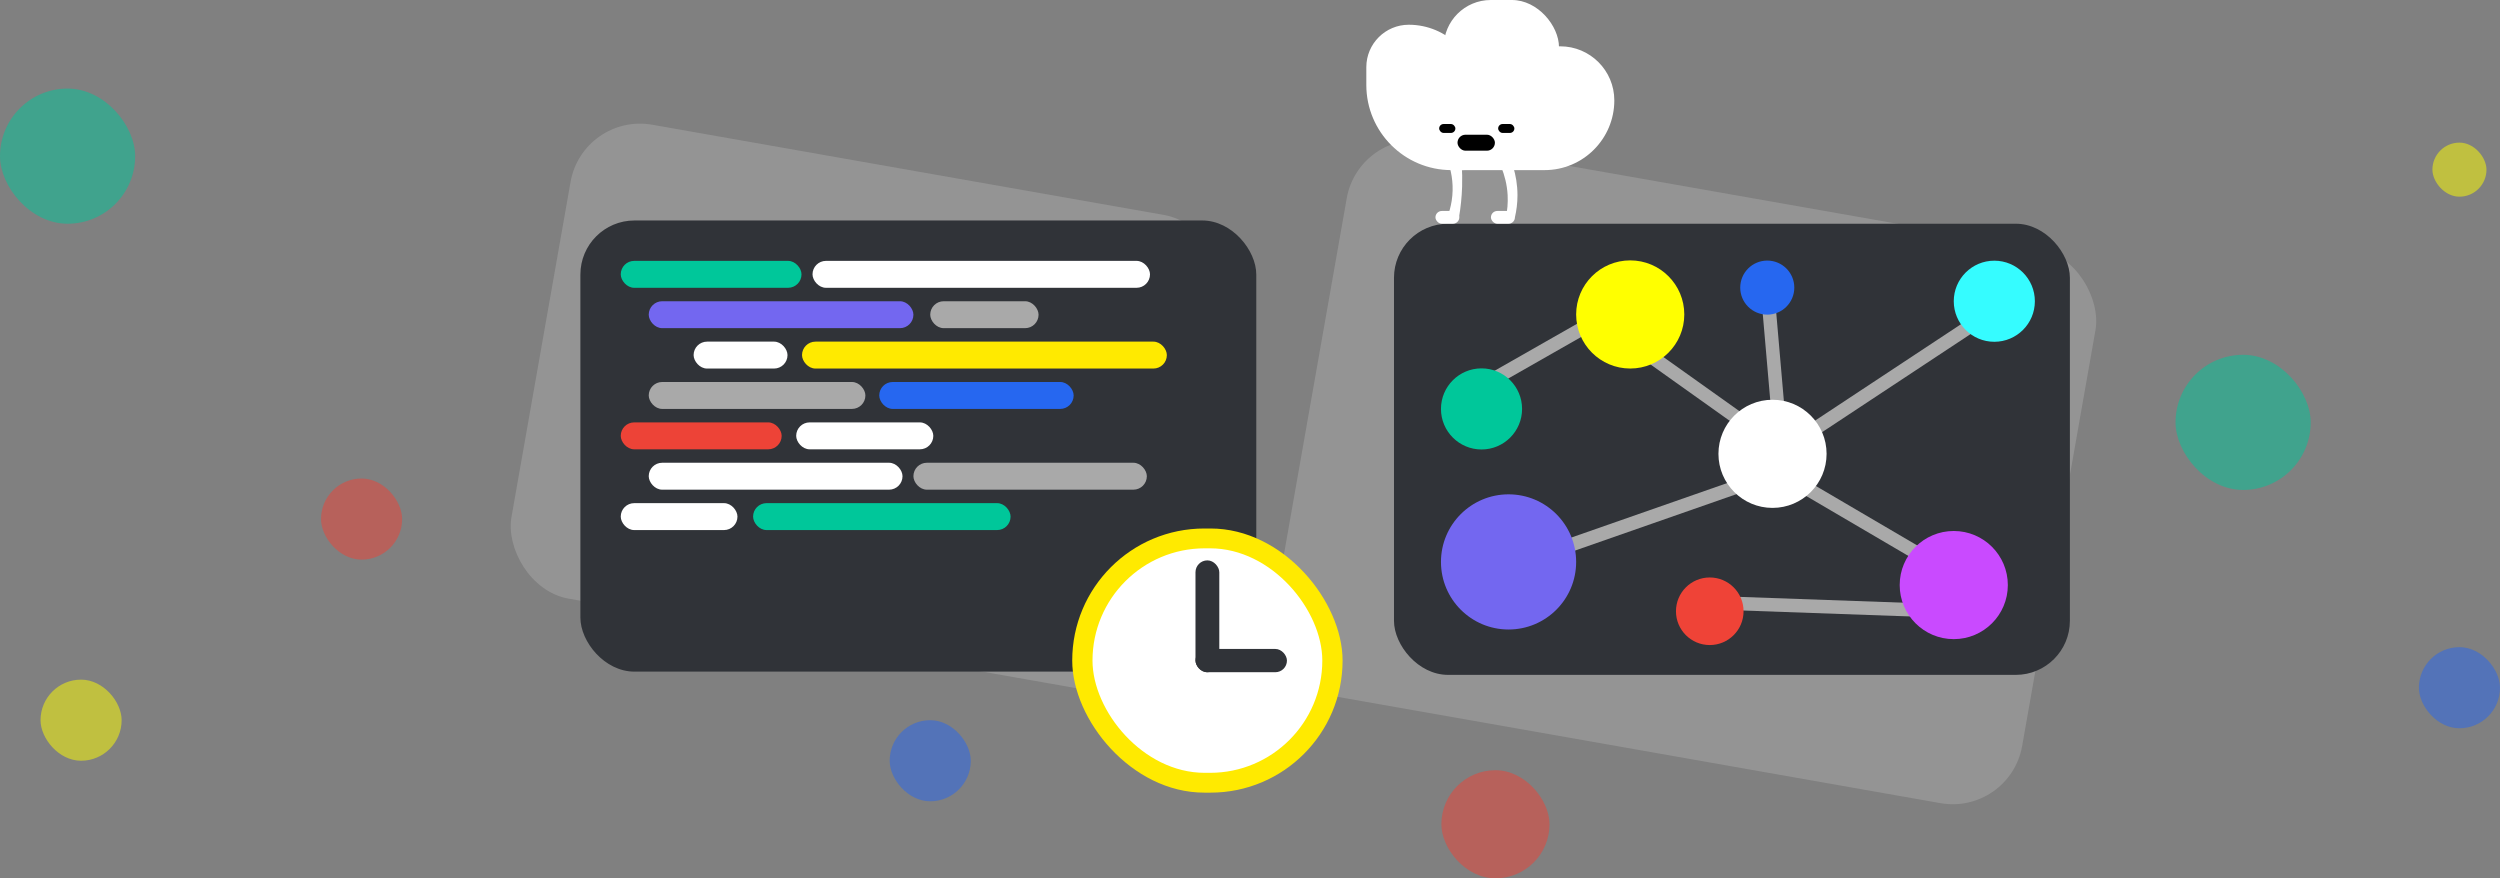 <?xml version="1.0" encoding="UTF-8"?>
<svg id="Layer_1" data-name="Layer 1" xmlns="http://www.w3.org/2000/svg" viewBox="0 0 924.69 324.88">
  <rect x="0" y="0" width="924.69" height="324.88" fill="#808080" stroke="none"/>
  <defs>
    <style>
      .cls-1 {
        fill: #303338;
      }

      .cls-1, .cls-2, .cls-3, .cls-4, .cls-5, .cls-6, .cls-7, .cls-8, .cls-9, .cls-10, .cls-11, .cls-12, .cls-13, .cls-14, .cls-15, .cls-16, .cls-17, .cls-18 {
        stroke-width: 0px;
      }

      .cls-2 {
        fill: #c94aff;
      }

      .cls-3, .cls-4 {
        fill: #2667f0;
      }

      .cls-3, .cls-9, .cls-11, .cls-13, .cls-15 {
        opacity: .5;
      }

      .cls-6 {
        fill: #ed4337;
      }

      .cls-7, .cls-15 {
        fill: #00c79a;
      }

      .cls-8, .cls-9 {
        fill: #ff0;
      }

      .cls-10 {
        fill: #fff;
      }

      .cls-11, .cls-17 {
        fill: #a9a9a9;
      }

      .cls-12 {
        fill: #35fcff;
      }

      .cls-13, .cls-16 {
        fill: #ef4337;
      }

      .cls-14 {
        fill: #ffea00;
      }

      .cls-18 {
        fill: #7367f0;
      }

      .cls-19 {
        fill: none;
        stroke: #a9a9a9;
        stroke-miterlimit: 10;
        stroke-width: 5px;
      }
    </style>
  </defs>
  <rect class="cls-11" x="198.25" y="61.47" width="244.42" height="178.01" rx="26.08" ry="26.08" transform="translate(31 -53.36) rotate(10)"/>
  <rect class="cls-11" x="482.43" y="70.49" width="281.21" height="208.28" rx="26.08" ry="26.08" transform="translate(39.79 -105.54) rotate(10)"/>
  <rect class="cls-1" x="515.6" y="82.75" width="250" height="166.87" rx="20" ry="20"/>
  <line class="cls-19" x1="653.67" y1="176.14" x2="562.98" y2="207.84"/>
  <line class="cls-19" x1="595.93" y1="121.38" x2="644.9" y2="156.23"/>
  <line class="cls-19" x1="602.98" y1="111.42" x2="544.09" y2="144.98"/>
  <line class="cls-19" x1="653.67" y1="106.38" x2="657.56" y2="151.25"/>
  <line class="cls-19" x1="735.32" y1="116.31" x2="667.35" y2="161.21"/>
  <line class="cls-19" x1="714.58" y1="207.84" x2="643.67" y2="166.25"/>
  <line class="cls-19" x1="637.4" y1="223.06" x2="722.65" y2="226.09"/>
  <rect class="cls-1" x="214.67" y="81.55" width="250" height="166.87" rx="20" ry="20"/>
  <rect class="cls-7" x="229.6" y="96.49" width="66.86" height="9.96" rx="4.98" ry="4.98"/>
  <rect class="cls-10" x="300.53" y="96.49" width="124.83" height="9.96" rx="4.98" ry="4.98"/>
  <rect class="cls-14" x="296.65" y="126.36" width="134.94" height="9.96" rx="4.98" ry="4.98"/>
  <rect class="cls-10" x="256.55" y="126.36" width="34.73" height="9.96" rx="4.98" ry="4.98"/>
  <rect class="cls-18" x="239.95" y="111.42" width="97.9" height="9.96" rx="4.98" ry="4.98"/>
  <rect class="cls-17" x="344.07" y="111.42" width="40.07" height="9.96" rx="4.98" ry="4.98"/>
  <rect class="cls-4" x="325.21" y="141.29" width="71.91" height="9.96" rx="4.98" ry="4.98"/>
  <rect class="cls-17" x="239.95" y="141.29" width="80.14" height="9.96" rx="4.98" ry="4.98"/>
  <rect class="cls-6" x="229.6" y="156.23" width="59.52" height="9.96" rx="4.98" ry="4.98"/>
  <rect class="cls-10" x="294.49" y="156.23" width="50.72" height="9.96" rx="4.98" ry="4.98"/>
  <rect class="cls-10" x="239.95" y="171.16" width="93.87" height="9.96" rx="4.98" ry="4.98"/>
  <rect class="cls-17" x="337.85" y="171.16" width="86.34" height="9.96" rx="4.98" ry="4.98"/>
  <rect class="cls-7" x="278.55" y="186.1" width="95.24" height="9.96" rx="4.98" ry="4.98"/>
  <rect class="cls-10" x="229.6" y="186.1" width="43.17" height="9.96" rx="4.98" ry="4.98"/>
  <g>
    <rect class="cls-14" x="396.59" y="195.48" width="100" height="97.7" rx="48.85" ry="48.85"/>
    <rect class="cls-10" x="404.09" y="202.81" width="85" height="83.04" rx="41.52" ry="41.52"/>
    <rect class="cls-1" x="442.18" y="207.27" width="8.81" height="41.37" rx="4.4" ry="4.4"/>
    <rect class="cls-1" x="442.18" y="240.03" width="33.83" height="8.61" rx="4.3" ry="4.3"/>
  </g>
  <circle class="cls-7" cx="547.98" cy="151.25" r="15"/>
  <circle class="cls-8" cx="602.98" cy="116.31" r="20"/>
  <circle class="cls-16" cx="632.4" cy="226.09" r="12.5"/>
  <circle class="cls-10" cx="655.61" cy="167.86" r="20"/>
  <circle class="cls-4" cx="653.67" cy="106.38" r="10"/>
  <circle class="cls-18" cx="557.98" cy="207.84" r="25"/>
  <circle class="cls-12" cx="737.65" cy="111.42" r="15"/>
  <circle class="cls-2" cx="722.65" cy="216.4" r="20"/>
  <rect class="cls-15" x="0" y="32.76" width="49.99" height="49.99" rx="25" ry="25"/>
  <rect class="cls-15" x="804.68" y="131.23" width="49.99" height="49.99" rx="25" ry="25"/>
  <rect class="cls-3" x="329.07" y="266.38" width="30" height="30" rx="15" ry="15"/>
  <rect class="cls-3" x="894.69" y="239.37" width="30" height="30" rx="15" ry="15"/>
  <rect class="cls-13" x="533.13" y="284.88" width="40" height="40" rx="20" ry="20"/>
  <rect class="cls-9" x="899.69" y="52.75" width="20" height="20" rx="10" ry="10"/>
  <rect class="cls-13" x="118.74" y="176.99" width="30" height="30" rx="15" ry="15"/>
  <rect class="cls-9" x="14.99" y="251.38" width="30" height="30" rx="15" ry="15"/>
  <g>
    <path class="cls-10" d="m559.73,61.79c.9,3.02,1.55,6.53,1.55,10.44,0,2.98-.38,5.72-.95,8.16-1.1-.07-2.2-.15-3.3-.22.49-2.37.77-5.05.61-8-.21-3.94-1.17-7.42-2.33-10.33,1.47-.02,2.94-.03,4.42-.05Z"/>
    <rect class="cls-10" x="551.47" y="78.03" width="8.87" height="4.72" rx="2.36" ry="2.36" transform="translate(1111.8 160.78) rotate(-180)"/>
    <path class="cls-10" d="m540.65,60.81c.18,2.63.24,5.38.15,8.23-.13,3.99-.54,7.77-1.15,11.33-1.44,0-2.88.01-4.33.02.7-1.86,1.27-3.9,1.62-6.08.83-5.26.11-9.91-1.09-13.69,1.6.06,3.2.13,4.8.19Z"/>
    <rect class="cls-10" x="530.93" y="78.03" width="8.83" height="4.72" rx="2.36" ry="2.36" transform="translate(1070.7 160.78) rotate(180)"/>
    <path class="cls-10" d="m565.69,17.13h31.4v20c0,14.23-11.55,25.79-25.79,25.79h-11.4c-11.04,0-20-8.96-20-20h0c0-14.23,11.55-25.79,25.79-25.79Z" transform="translate(1137 80.05) rotate(180)"/>
    <rect class="cls-10" x="534" y="0" width="42.64" height="34.84" rx="17.42" ry="17.42" transform="translate(1110.63 34.84) rotate(180)"/>
    <path class="cls-10" d="m511.08,9.15h4.21c17.38,0,31.49,14.11,31.49,31.49v6.58c0,8.67-7.04,15.7-15.7,15.7h0c-14.19,0-25.7-11.52-25.7-25.7V14.85c0-3.15,2.56-5.7,5.7-5.7Z" transform="translate(1052.15 72.07) rotate(180)"/>
    <rect class="cls-5" x="554.13" y="45.86" width="6" height="3.3" rx="1.65" ry="1.65" transform="translate(1114.26 95.03) rotate(-180)"/>
    <rect class="cls-5" x="539.09" y="49.83" width="13.83" height="5.91" rx="2.95" ry="2.95" transform="translate(1092.02 105.57) rotate(-180)"/>
    <rect class="cls-5" x="532.32" y="45.86" width="6" height="3.3" rx="1.65" ry="1.65" transform="translate(1070.63 95.03) rotate(180)"/>
  </g>
</svg>